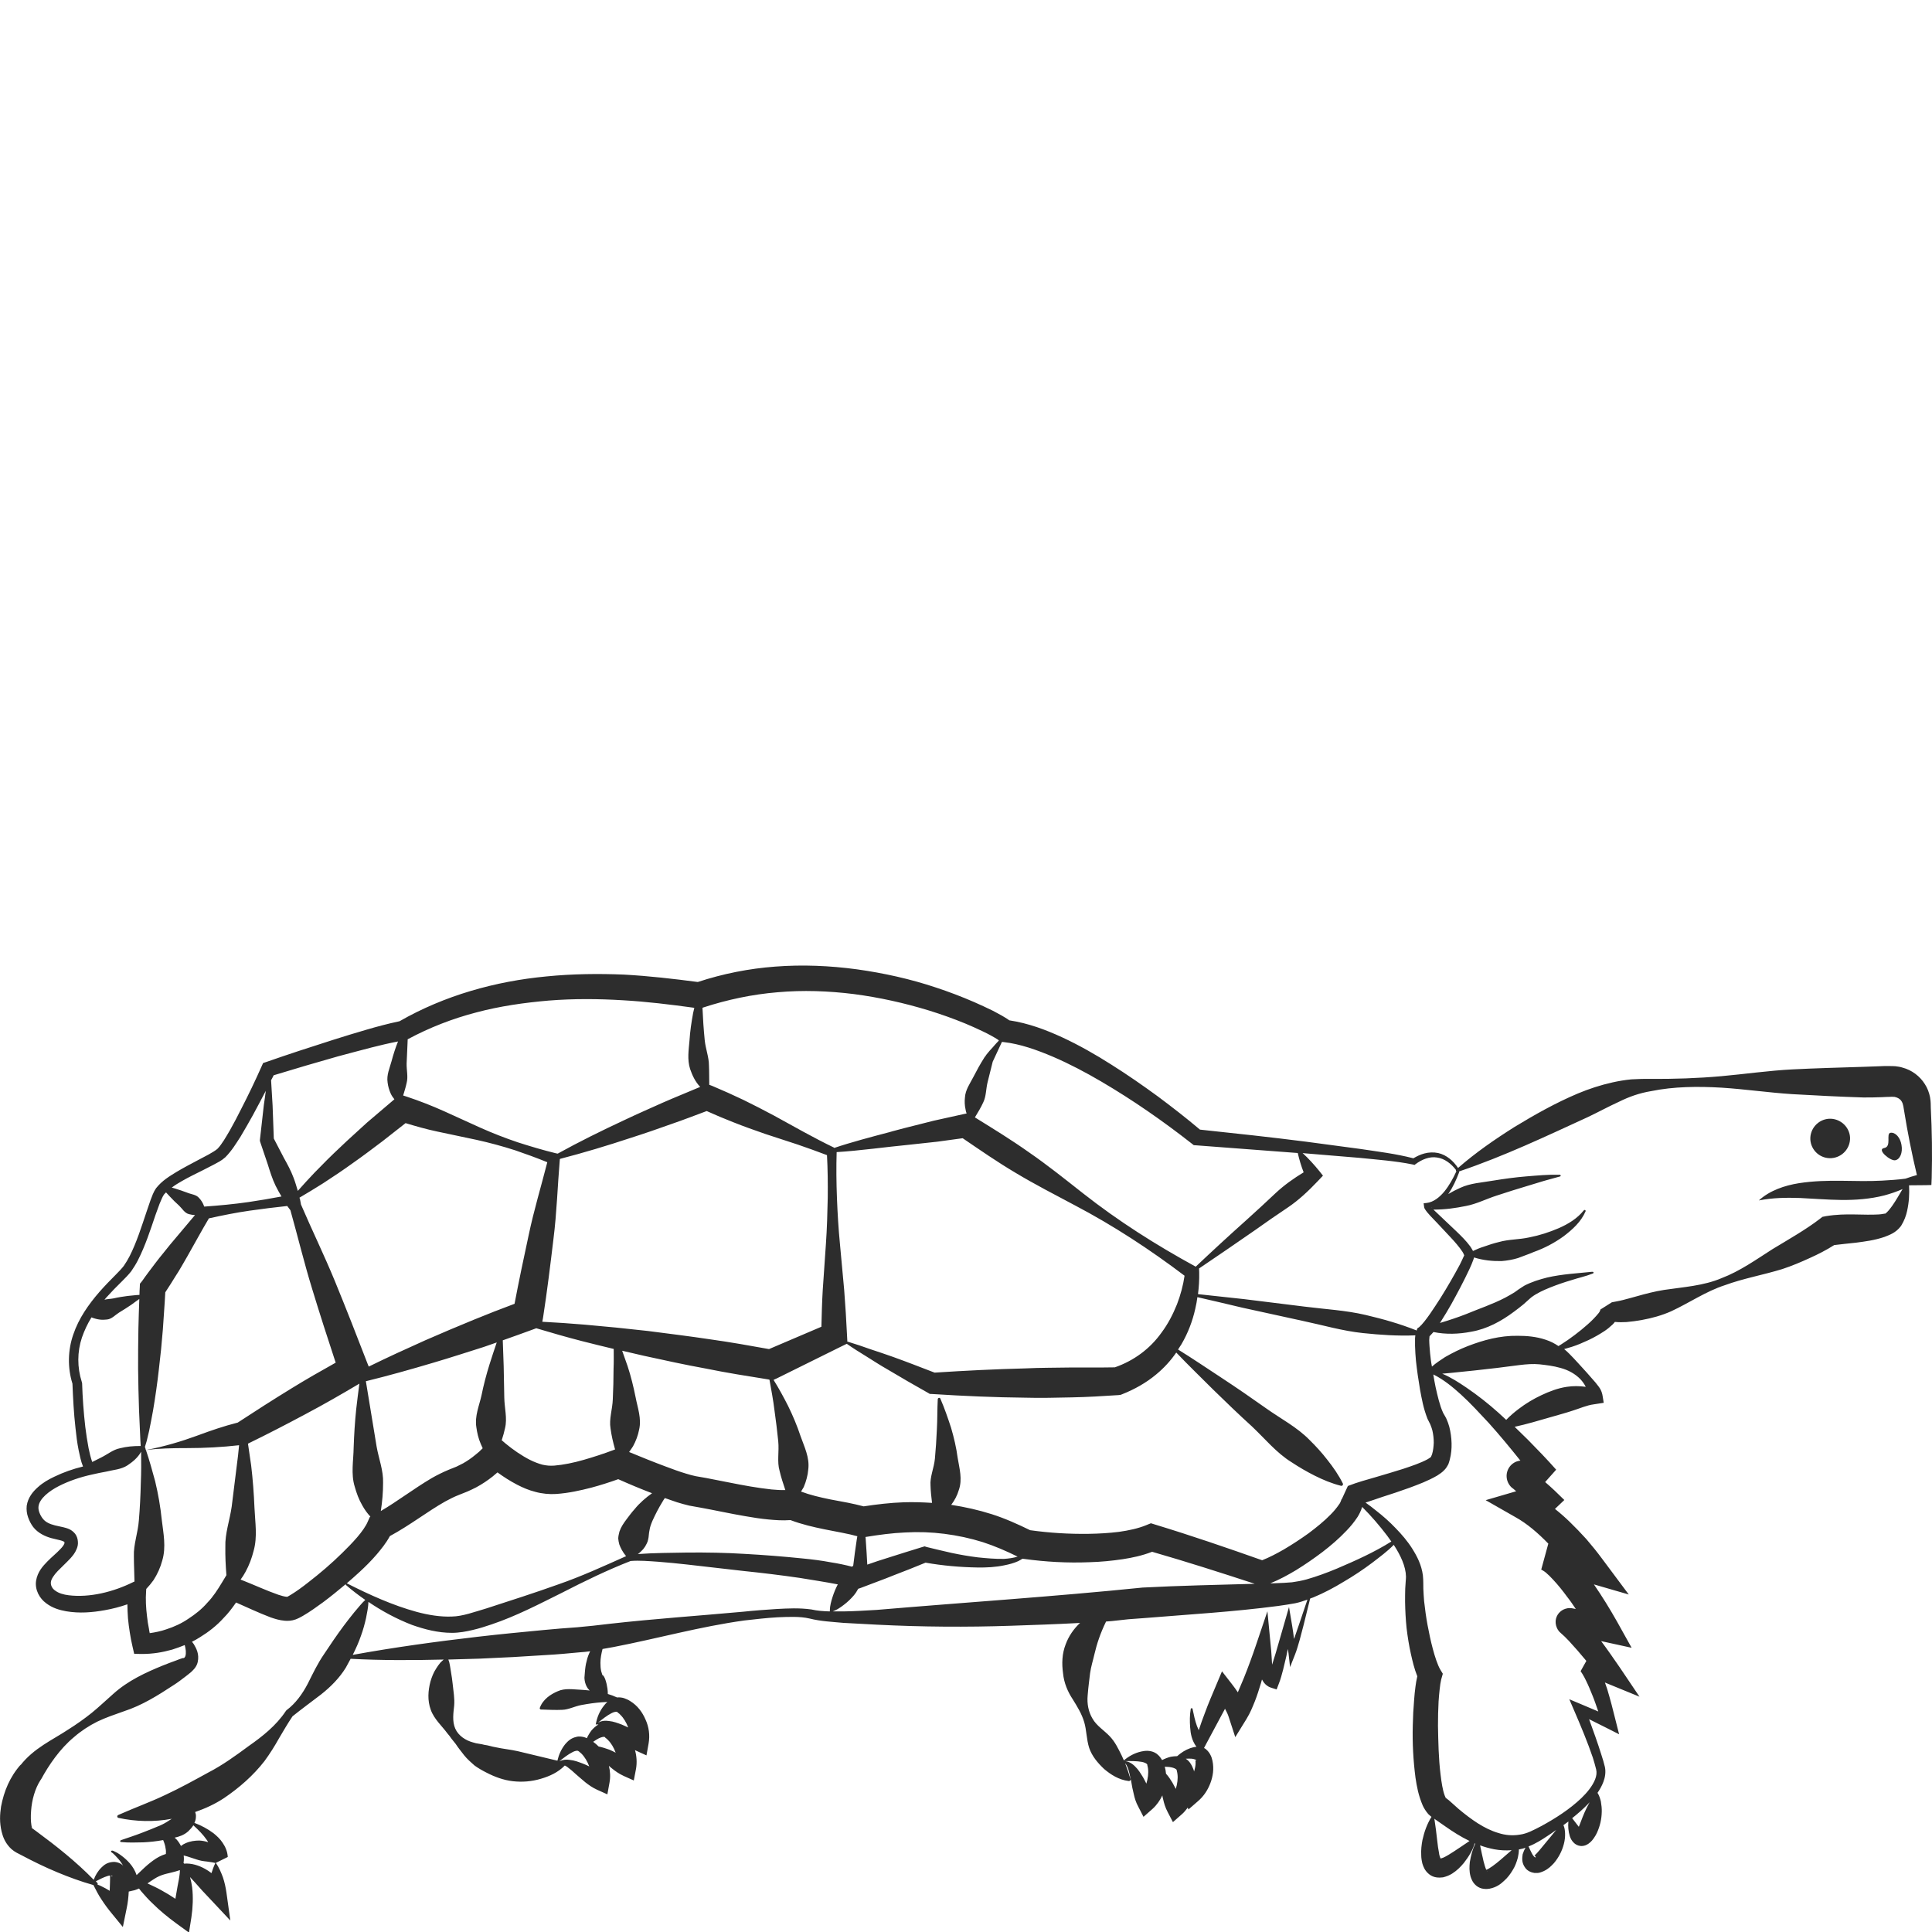 <?xml version="1.0" encoding="utf-8"?>
<!-- Generator: Adobe Illustrator 24.1.2, SVG Export Plug-In . SVG Version: 6.00 Build 0)  -->
<svg version="1.1" id="Layer_1" xmlns="http://www.w3.org/2000/svg" xmlns:xlink="http://www.w3.org/1999/xlink" x="0px" y="0px"
	 viewBox="0 0 128 128" style="enable-background:new 0 0 128 128;" xml:space="preserve">
<style type="text/css">
	.st0{fill:#2D2D2D;}
</style>
<g>
	<path class="st0" d="M127.92,73.39c-0.01-0.22,0.01-0.34-0.05-0.7c-0.06-0.3-0.17-0.6-0.34-0.86c-0.33-0.53-0.87-0.94-1.49-1.1
		c-0.15-0.05-0.31-0.07-0.47-0.09c-0.16-0.01-0.24-0.01-0.36-0.01c-0.22-0.01-0.44,0-0.65,0.01l-1.11,0.04
		c-1.56,0.05-3.13,0.09-4.7,0.17c-1.57,0.08-3.14,0.31-4.71,0.45c-1.57,0.14-3.13,0.19-4.73,0.18c-0.4-0.01-0.81,0.01-1.23,0.03
		c-0.41,0.04-0.84,0.11-1.24,0.2c-0.81,0.18-1.57,0.43-2.31,0.74c-1.47,0.62-2.85,1.4-4.2,2.22c-1.3,0.82-2.56,1.69-3.73,2.71
		c-0.31-0.46-0.75-0.86-1.32-0.99c-0.3-0.06-0.62-0.05-0.91,0.03c-0.27,0.07-0.51,0.19-0.73,0.32c-1.2-0.31-2.34-0.44-3.52-0.62
		l-3.59-0.48c-2.34-0.3-4.68-0.55-7.03-0.8c-0.91-0.77-1.84-1.49-2.79-2.2c-1-0.73-2.02-1.44-3.07-2.1
		c-1.05-0.67-2.14-1.29-3.28-1.82c-1.09-0.5-2.23-0.93-3.49-1.12c-0.19-0.14-0.33-0.21-0.49-0.31c-0.21-0.12-0.41-0.22-0.61-0.33
		c-0.41-0.2-0.82-0.39-1.23-0.57c-0.83-0.36-1.67-0.68-2.52-0.96c-1.7-0.57-3.46-0.96-5.25-1.21c-1.78-0.24-3.6-0.32-5.41-0.18
		c-1.74,0.13-3.46,0.47-5.13,1.02c-1.59-0.21-3.24-0.4-4.88-0.49c-1.71-0.07-3.43-0.05-5.14,0.12c-3.39,0.32-6.76,1.26-9.74,2.97
		c-0.76,0.16-1.47,0.35-2.19,0.56c-0.74,0.22-1.49,0.44-2.23,0.68c-1.48,0.47-2.95,0.95-4.41,1.46l-0.21,0.07l-0.08,0.18
		c-0.43,0.97-0.89,1.93-1.37,2.86c-0.24,0.48-0.48,0.94-0.74,1.4c-0.26,0.44-0.53,0.93-0.83,1.24c-0.12,0.11-0.38,0.26-0.59,0.38
		l-0.7,0.37c-0.47,0.25-0.95,0.5-1.42,0.78c-0.47,0.29-0.95,0.57-1.35,1.07c-0.21,0.3-0.27,0.54-0.38,0.81l-0.26,0.76
		c-0.34,1.01-0.66,2.03-1.12,2.94c-0.12,0.23-0.25,0.45-0.39,0.65c-0.14,0.18-0.32,0.37-0.51,0.56c-0.37,0.37-0.75,0.76-1.11,1.17
		c-0.71,0.82-1.36,1.74-1.72,2.8c-0.37,1.05-0.39,2.22-0.06,3.27C4.84,92.67,4.89,93.63,5,94.6c0.05,0.49,0.11,0.98,0.21,1.48
		c0.08,0.36,0.14,0.71,0.29,1.08c-0.66,0.16-1.29,0.38-1.91,0.68c-0.38,0.18-0.75,0.39-1.08,0.69c-0.33,0.29-0.66,0.69-0.74,1.23
		c-0.03,0.26,0.01,0.54,0.09,0.76c0.08,0.23,0.19,0.45,0.34,0.65c0.32,0.41,0.81,0.63,1.22,0.74L4,102.05
		c0.16,0.04,0.27,0.1,0.27,0.12c0,0,0,0.01,0,0.04c0.01,0.02,0,0.05-0.02,0.09c-0.04,0.09-0.14,0.22-0.26,0.34
		c-0.24,0.26-0.56,0.51-0.86,0.82c-0.29,0.3-0.64,0.67-0.74,1.27c-0.09,0.61,0.24,1.18,0.67,1.49c0.42,0.32,0.88,0.45,1.32,0.53
		c0.88,0.15,1.73,0.08,2.56-0.07c0.51-0.09,1.01-0.22,1.5-0.39c0,0.31,0.02,0.63,0.04,0.94c0.03,0.31,0.07,0.62,0.12,0.93
		c0.05,0.31,0.1,0.6,0.18,0.93l0.11,0.48l0.5,0.01c0.75,0,1.37-0.11,2.02-0.29c0.28-0.09,0.56-0.19,0.83-0.3
		c0.01,0.06,0.03,0.12,0.04,0.18c0.06,0.27,0.04,0.55-0.05,0.64c-0.02,0.02-0.04,0.04-0.07,0.05c-0.01,0.02-0.01-0.01,0-0.02
		c-0.02,0-0.05,0.02-0.08,0.02c-0.12,0.04-0.27,0.09-0.41,0.15c-0.29,0.11-0.59,0.21-0.87,0.33c-1.16,0.47-2.32,1.01-3.28,1.87
		c-0.49,0.43-0.95,0.87-1.44,1.27c-0.5,0.4-1.01,0.76-1.55,1.1c-1.05,0.7-2.29,1.23-3.19,2.39l0.05-0.08
		c-0.74,0.83-1.13,1.79-1.32,2.8c-0.08,0.52-0.11,1.06,0.04,1.67c0.08,0.31,0.19,0.65,0.52,1.02c0.08,0.09,0.18,0.18,0.3,0.26
		l0.16,0.1l0.31,0.16c0.79,0.42,1.59,0.81,2.41,1.15c0.77,0.32,1.56,0.61,2.38,0.84c0.17,0.33,0.33,0.66,0.53,0.95
		c0.22,0.34,0.45,0.65,0.7,0.95l0.72,0.88l0.25-1.23c0.08-0.37,0.12-0.74,0.14-1.12l0.39-0.09c0.1-0.03,0.19-0.07,0.29-0.11
		c0.05,0.06,0.1,0.13,0.15,0.19c0.24,0.27,0.47,0.54,0.73,0.78c0.49,0.49,1.03,0.93,1.59,1.34l0.84,0.61l0.16-1.01
		c0.05-0.34,0.08-0.66,0.09-0.99c0.01-0.33,0-0.67-0.04-1c-0.03-0.23-0.08-0.46-0.14-0.68l0.33,0.36l0.49,0.55l0.49,0.52l1.36,1.45
		L15,125.37c-0.05-0.33-0.12-0.66-0.23-0.99c-0.12-0.32-0.25-0.64-0.47-0.96l0.79-0.39c-0.02-0.38-0.17-0.69-0.34-0.94
		c-0.17-0.26-0.38-0.45-0.6-0.63c-0.4-0.3-0.82-0.52-1.27-0.69c0.06-0.12,0.1-0.26,0.1-0.42c0.01-0.11-0.02-0.21-0.05-0.3
		c0.67-0.23,1.32-0.53,1.91-0.92c1.02-0.69,1.94-1.5,2.68-2.45c0.36-0.49,0.68-1,0.97-1.52c0.29-0.49,0.58-0.99,0.89-1.45
		c0.61-0.49,1.24-0.95,1.88-1.44c0.65-0.51,1.23-1.1,1.65-1.78c0.11-0.19,0.21-0.4,0.32-0.59c2.07,0.11,4.12,0.1,6.17,0.05
		c-0.02,0.01-0.03,0.02-0.04,0.03c-0.07,0.06-0.12,0.11-0.18,0.17c-0.11,0.13-0.2,0.26-0.28,0.39c-0.18,0.27-0.29,0.56-0.38,0.86
		c-0.16,0.6-0.21,1.26,0.02,1.88c0.22,0.62,0.76,1.09,1.1,1.56c0.1,0.11,0.19,0.23,0.27,0.35c0.09,0.12,0.19,0.23,0.28,0.35
		c0.17,0.26,0.36,0.49,0.56,0.75c0.2,0.25,0.44,0.46,0.69,0.68c0.25,0.18,0.51,0.33,0.79,0.47c0.54,0.28,1.13,0.5,1.75,0.57
		c0.62,0.07,1.25,0.02,1.85-0.16c0.58-0.17,1.14-0.42,1.59-0.88c0.06,0.03,0.12,0.06,0.17,0.1c0.2,0.15,0.39,0.31,0.58,0.49
		c0.2,0.17,0.4,0.35,0.62,0.53c0.22,0.17,0.45,0.34,0.78,0.49l0.67,0.3l0.14-0.77c0.07-0.38,0.05-0.76-0.04-1.12
		c0.07,0.06,0.13,0.12,0.2,0.17c0.22,0.18,0.46,0.35,0.78,0.5l0.67,0.3l0.15-0.78c0.07-0.42,0.04-0.84-0.07-1.23
		c0.03,0.01,0.05,0.03,0.08,0.04l0.68,0.31l0.14-0.78c0.1-0.56,0.02-1.11-0.2-1.59c-0.21-0.49-0.53-0.93-1.02-1.23
		c-0.12-0.08-0.26-0.14-0.4-0.19c-0.12-0.04-0.31-0.07-0.47-0.05c-0.2-0.09-0.4-0.17-0.61-0.23c0-0.26-0.04-0.47-0.08-0.66
		c-0.05-0.21-0.11-0.39-0.18-0.5c-0.04-0.06-0.08-0.1-0.1-0.09l-0.08-0.26c-0.04-0.18-0.05-0.36-0.05-0.55
		c0-0.3,0.06-0.61,0.14-0.92c0.24-0.04,0.49-0.09,0.73-0.13c2.9-0.56,5.75-1.36,8.67-1.76c0.73-0.08,1.46-0.17,2.19-0.21
		c0.72-0.03,1.47-0.07,2.12,0.08c0.75,0.19,1.52,0.22,2.25,0.29l2.23,0.12c2.97,0.15,5.93,0.17,8.89,0.07
		c1.48-0.05,2.96-0.1,4.44-0.18c0.04,0,0.08,0,0.12-0.01c-0.42,0.39-0.76,0.88-0.96,1.43c-0.24,0.62-0.26,1.27-0.17,1.91
		c0.06,0.64,0.31,1.22,0.64,1.72c0.31,0.5,0.6,0.97,0.76,1.51c0.16,0.53,0.15,1.15,0.33,1.71c0.19,0.56,0.57,1,0.99,1.4
		c0.44,0.37,0.97,0.72,1.64,0.8c0.01,0,0.03,0,0.04-0.01c0.05-0.01,0.08-0.06,0.08-0.11c0.02,0.05,0.03,0.11,0.04,0.17
		c0.04,0.25,0.09,0.52,0.16,0.79c0.06,0.28,0.14,0.56,0.31,0.87l0.34,0.66l0.59-0.52c0.29-0.26,0.5-0.57,0.66-0.9
		c0.01,0.08,0.02,0.16,0.05,0.25c0.06,0.27,0.14,0.55,0.31,0.87l0.34,0.65l0.59-0.52c0.15-0.13,0.27-0.28,0.39-0.44l0.05,0.12
		l0.62-0.54c0.39-0.33,0.66-0.75,0.83-1.2c0.17-0.45,0.25-0.94,0.14-1.48c-0.03-0.14-0.07-0.28-0.15-0.42
		c-0.05-0.11-0.23-0.35-0.41-0.43l0.12-0.23l1.27-2.37c0.1,0.18,0.19,0.37,0.24,0.53l0.44,1.35l0.74-1.2
		c0.26-0.42,0.4-0.79,0.56-1.18c0.15-0.38,0.27-0.77,0.39-1.16c0.03-0.09,0.05-0.19,0.08-0.28c0.04,0.07,0.08,0.14,0.13,0.21
		c0.11,0.14,0.27,0.27,0.46,0.33l0.38,0.12l0.13-0.34c0.15-0.37,0.21-0.65,0.3-0.97l0.22-0.92c0.03-0.15,0.06-0.3,0.09-0.45
		c0.02,0.1,0.04,0.2,0.05,0.3l0.1,0.9l0.32-0.81c0.14-0.35,0.22-0.67,0.32-1l0.26-0.99l0.43-1.74c0.06-0.03,0.13-0.05,0.19-0.07
		c0.73-0.3,1.4-0.66,2.04-1.05c0.65-0.38,1.28-0.8,1.88-1.25c0.49-0.38,0.99-0.74,1.43-1.19c0.45,0.69,0.8,1.43,0.81,2.11
		c0,0.18-0.04,0.5-0.05,0.79c-0.01,0.3-0.01,0.59-0.01,0.88c0.01,0.58,0.04,1.16,0.1,1.74c0.07,0.58,0.16,1.15,0.29,1.73
		c0.11,0.48,0.21,0.93,0.42,1.46c-0.06,0.25-0.09,0.45-0.12,0.67c-0.04,0.3-0.07,0.59-0.09,0.88c-0.05,0.57-0.08,1.15-0.09,1.72
		c-0.03,1.15,0.03,2.29,0.18,3.45c0.09,0.59,0.19,1.16,0.48,1.84c0.08,0.17,0.19,0.36,0.37,0.57c0.06,0.05,0.12,0.11,0.18,0.16
		c0.01,0.01,0.02,0.01,0.03,0.02c-0.3,0.48-0.48,1-0.6,1.54c-0.06,0.32-0.1,0.65-0.08,1c0,0.18,0.03,0.37,0.08,0.57
		c0.07,0.21,0.15,0.45,0.44,0.69c0.31,0.25,0.66,0.24,0.92,0.21c0.25-0.06,0.45-0.15,0.61-0.25c0.33-0.21,0.56-0.45,0.77-0.7
		c0.31-0.4,0.58-0.82,0.72-1.3c0.02,0.01,0.03,0.01,0.04,0.01c-0.18,0.39-0.29,0.79-0.36,1.23c-0.03,0.29-0.05,0.59,0.05,0.96
		c0.06,0.18,0.14,0.41,0.4,0.62c0.13,0.1,0.31,0.18,0.48,0.19c0.16,0.02,0.26,0.01,0.38-0.01c0.45-0.09,0.73-0.3,0.96-0.52
		c0.24-0.21,0.42-0.46,0.57-0.71c0.16-0.25,0.26-0.53,0.34-0.82c0.04-0.18,0.07-0.36,0.07-0.55c0.09-0.02,0.19-0.04,0.28-0.06
		c0.06-0.02,0.1-0.04,0.16-0.05c-0.08,0.13-0.14,0.27-0.19,0.43c-0.03,0.24-0.09,0.55,0.18,0.91c0.14,0.19,0.38,0.3,0.61,0.33
		c0.11,0.01,0.27,0,0.36-0.03c0.08-0.03,0.19-0.06,0.26-0.1c0.31-0.15,0.48-0.33,0.66-0.52c0.32-0.38,0.54-0.81,0.66-1.27
		c0.06-0.23,0.09-0.47,0.08-0.72c-0.01-0.18-0.03-0.37-0.11-0.53c0.11-0.08,0.22-0.16,0.33-0.24c-0.03,0.32-0.01,0.64,0.1,0.99
		c0.05,0.13,0.1,0.27,0.28,0.44c0.09,0.08,0.23,0.17,0.42,0.19c0.09,0.01,0.2,0,0.32-0.04c0.08-0.03,0.17-0.08,0.21-0.11
		c0.21-0.15,0.29-0.28,0.37-0.39c0.08-0.12,0.15-0.23,0.2-0.35c0.2-0.45,0.3-0.89,0.31-1.36c0.01-0.23-0.02-0.47-0.06-0.71
		c-0.05-0.19-0.11-0.39-0.22-0.56c0.15-0.22,0.29-0.46,0.39-0.73c0.11-0.29,0.17-0.64,0.1-0.98c-0.07-0.29-0.15-0.56-0.24-0.83
		c-0.25-0.8-0.53-1.57-0.81-2.34l1.18,0.59l0.81,0.41l-0.23-0.91c-0.17-0.7-0.35-1.39-0.56-2.09c-0.05-0.14-0.1-0.29-0.15-0.43
		c0.06,0.02,0.12,0.05,0.19,0.08l2.1,0.86l-1.3-1.93c-0.41-0.59-0.81-1.18-1.24-1.75c0.04,0.01,0.07,0.01,0.1,0.02l1.92,0.42
		l-0.97-1.74c-0.48-0.85-0.98-1.66-1.53-2.46l2.31,0.67l-1.79-2.4c-0.34-0.46-0.67-0.86-1.02-1.27c-0.36-0.4-0.73-0.78-1.12-1.16
		c-0.3-0.29-0.62-0.57-0.96-0.84l0.62-0.59c0,0,0-0.01-0.01-0.01c-0.01-0.01-0.01-0.02-0.02-0.02c-0.41-0.41-0.81-0.79-1.24-1.16
		l0.73-0.82c-0.6-0.68-1.22-1.32-1.85-1.96c-0.3-0.3-0.6-0.59-0.9-0.88c0.82-0.18,1.59-0.41,2.35-0.63
		c0.51-0.15,1.01-0.28,1.49-0.44c0.48-0.15,0.94-0.36,1.41-0.42l0.65-0.1l-0.06-0.38c-0.07-0.54-0.31-0.72-0.49-0.97l-0.57-0.65
		c-0.38-0.41-0.75-0.84-1.17-1.26c-0.11-0.11-0.22-0.21-0.33-0.3c0.17-0.05,0.33-0.1,0.51-0.15c0.38-0.12,0.74-0.28,1.11-0.45
		c0.36-0.17,0.71-0.37,1.06-0.6c0.18-0.12,0.35-0.26,0.52-0.42c0.05-0.05,0.11-0.11,0.16-0.18c0.29,0.03,0.52,0.02,0.77,0.01
		c0.35-0.03,0.7-0.08,1.03-0.14c0.66-0.12,1.31-0.3,1.92-0.57c1.21-0.56,2.32-1.33,3.56-1.73c1.22-0.45,2.54-0.68,3.81-1.07
		c0.64-0.21,1.25-0.47,1.86-0.75c0.53-0.24,1.06-0.51,1.58-0.84c0.44-0.06,0.94-0.1,1.45-0.16c0.59-0.08,1.2-0.15,1.88-0.38
		c0.32-0.13,0.75-0.26,1.1-0.73c0.22-0.36,0.33-0.67,0.4-0.99c0.13-0.58,0.16-1.14,0.13-1.7c0.37,0,0.75-0.01,1.12-0.01l0.36-0.01
		l0.02-0.48C128.02,76.52,128,74.94,127.92,73.39z M86.45,76.41l3.61,0.3c1.18,0.12,2.42,0.21,3.54,0.44l0.12,0.03l0.06-0.05
		c0.42-0.31,0.93-0.53,1.44-0.44c0.49,0.07,0.93,0.41,1.24,0.82c0,0.02-0.01,0.04,0,0.06c0.01,0.02,0.02,0.02,0.03,0.03
		c-0.22,0.48-0.47,0.93-0.79,1.33c-0.32,0.39-0.73,0.72-1.19,0.77l-0.19,0.02l0.02,0.16c0.02,0.22,0.07,0.21,0.1,0.28
		c0.04,0.06,0.07,0.1,0.11,0.15l0.22,0.25l0.45,0.47l0.88,0.94c0.29,0.31,0.57,0.63,0.79,0.96c0.05,0.08,0.09,0.16,0.11,0.22
		c0,0.01,0.01,0.01,0.01,0.02c-0.01,0.01-0.02,0.04-0.03,0.06c-0.07,0.17-0.17,0.36-0.26,0.55c-0.4,0.75-0.83,1.49-1.28,2.21
		c-0.23,0.36-0.46,0.71-0.7,1.06c-0.23,0.33-0.51,0.7-0.72,0.88L93.91,88l-0.03,0.08c-0.01,0.03-0.02,0.04-0.02,0.07
		c-1.12-0.45-2.24-0.76-3.38-1.03c-1.32-0.31-2.68-0.38-4.02-0.55l-4.04-0.5c-1.02-0.11-2.03-0.22-3.05-0.33
		c0.06-0.47,0.09-0.94,0.08-1.44l-0.01-0.26c1.25-0.84,2.48-1.69,3.71-2.54c0.71-0.51,1.44-1.01,2.17-1.5
		c0.73-0.49,1.37-1.1,1.98-1.74l0.35-0.37l-0.23-0.29c-0.34-0.42-0.71-0.83-1.12-1.21L86.45,76.41z M94.88,79.99
		C94.87,80,94.86,80,94.86,80.01L94.84,80C94.86,80,94.87,80,94.88,79.99z M65.71,100.32c-0.88-0.28-1.78-0.48-2.69-0.62
		c0.23-0.3,0.4-0.63,0.5-0.97c0.26-0.72,0.04-1.45-0.07-2.13c-0.09-0.69-0.25-1.36-0.44-2.01c-0.21-0.64-0.44-1.31-0.69-1.88
		l-0.02-0.05c-0.01-0.03-0.04-0.05-0.07-0.05c-0.05,0-0.09,0.03-0.1,0.08c-0.04,0.73-0.02,1.35-0.06,2.02
		c-0.03,0.65-0.07,1.3-0.13,1.93c-0.06,0.63-0.34,1.21-0.29,1.79c0.01,0.38,0.05,0.73,0.1,1.14c-0.62-0.04-1.25-0.06-1.87-0.04
		c-0.9,0.03-1.81,0.14-2.66,0.27c-0.37-0.1-0.71-0.17-1.04-0.24l-1.17-0.22c-0.69-0.14-1.36-0.3-1.94-0.52
		c0.06-0.1,0.12-0.19,0.18-0.3c0.16-0.38,0.27-0.78,0.3-1.17c0.1-0.79-0.27-1.51-0.51-2.2c-0.23-0.69-0.51-1.36-0.83-2.01
		c-0.3-0.59-0.61-1.16-0.96-1.72l0.24-0.11l4.12-2.04l0.49-0.24c0.43,0.3,0.88,0.58,1.32,0.85c0.45,0.28,0.89,0.57,1.35,0.83
		c0.9,0.54,1.81,1.06,2.73,1.58l0.1,0.06l0.21,0.01c2.04,0.13,4.08,0.22,6.12,0.24c1.02,0.03,2.04,0,3.07-0.02
		c1.02-0.02,2.04-0.08,3.09-0.15l0.16-0.02l0.1-0.04c0.81-0.32,1.58-0.75,2.25-1.31c0.51-0.42,0.96-0.91,1.33-1.45
		c0.8,0.84,1.63,1.64,2.44,2.45c0.85,0.83,1.7,1.65,2.57,2.44c0.86,0.81,1.62,1.75,2.62,2.37c0.5,0.33,1.01,0.63,1.55,0.9
		s1.11,0.51,1.74,0.67c0.02,0,0.05,0,0.07-0.01c0.05-0.03,0.07-0.09,0.05-0.14c-0.29-0.58-0.64-1.08-1.02-1.56
		c-0.37-0.48-0.77-0.92-1.19-1.33c-0.83-0.85-1.9-1.4-2.87-2.09c-0.96-0.68-1.93-1.35-2.92-2c-0.98-0.64-1.93-1.29-2.92-1.9
		c0.07-0.12,0.15-0.23,0.23-0.36c0.43-0.74,0.73-1.53,0.91-2.34c0.06-0.26,0.11-0.52,0.14-0.77c1,0.23,1.99,0.46,2.99,0.7l3.98,0.87
		c1.33,0.28,2.65,0.67,4,0.81c1.15,0.12,2.3,0.2,3.47,0.15c-0.01,0.06-0.01,0.13-0.02,0.19v0.51c0.01,0.33,0.03,0.66,0.06,0.98
		c0.07,0.64,0.16,1.27,0.27,1.91c0.12,0.64,0.22,1.24,0.5,1.95c0.11,0.24,0.16,0.29,0.2,0.41c0.05,0.12,0.09,0.24,0.12,0.36
		c0.06,0.26,0.09,0.53,0.09,0.8c-0.01,0.26-0.04,0.53-0.11,0.76c-0.02,0.05-0.04,0.11-0.06,0.15l-0.02,0.04
		c-0.01,0.01-0.11,0.09-0.22,0.15c-0.46,0.25-1.06,0.45-1.63,0.64c-0.59,0.19-1.19,0.36-1.79,0.54c-0.61,0.18-1.2,0.33-1.86,0.59
		l-0.41,0.89c-0.01-0.1-0.02,0.14-0.18,0.34c-0.15,0.22-0.34,0.45-0.56,0.67c-0.43,0.44-0.94,0.85-1.46,1.24
		c-0.53,0.38-1.08,0.74-1.64,1.07c-0.47,0.27-0.97,0.53-1.43,0.71c-2.35-0.83-4.68-1.63-7.08-2.36l-0.29-0.09l-0.32,0.13
		c-0.51,0.21-1.15,0.35-1.8,0.44c-0.65,0.08-1.32,0.12-1.99,0.13c-1.3,0.02-2.6-0.06-3.89-0.24
		C67.43,100.98,66.59,100.6,65.71,100.32z M67.42,103.13c-0.29,0.09-0.6,0.13-0.9,0.15c-0.57,0.01-1.15-0.04-1.73-0.1
		c-0.57-0.07-1.15-0.17-1.72-0.29c-0.56-0.13-1.14-0.26-1.69-0.4l-0.12-0.04l-0.17,0.05c-0.76,0.23-1.51,0.47-2.27,0.71
		c-0.46,0.14-0.91,0.29-1.36,0.45c-0.03-0.54-0.06-1.08-0.1-1.61c0-0.08-0.01-0.15-0.02-0.22c0.92-0.15,1.75-0.26,2.62-0.3
		c0.88-0.05,1.75-0.02,2.61,0.09c0.86,0.11,1.71,0.29,2.54,0.55C65.91,102.43,66.67,102.76,67.42,103.13z M41.03,102.32
		c0.09,0.24,0.21,0.49,0.45,0.78c-1.5,0.67-2.96,1.34-4.49,1.87c-1.59,0.57-3.19,1.08-4.76,1.59c-0.79,0.23-1.58,0.53-2.3,0.54
		c-0.75,0.03-1.55-0.1-2.33-0.31c-1.57-0.43-3.1-1.12-4.6-1.88h-0.01c-0.01-0.01-0.03,0-0.04,0.01c0.3-0.26,0.6-0.52,0.89-0.79
		c0.39-0.36,0.77-0.74,1.13-1.16c0.3-0.36,0.6-0.72,0.86-1.2c1.35-0.73,2.49-1.63,3.66-2.29c0.31-0.17,0.61-0.32,0.92-0.44
		l0.55-0.22c0.2-0.09,0.4-0.18,0.59-0.28c0.39-0.21,0.75-0.45,1.09-0.72c0.11-0.09,0.22-0.18,0.32-0.27
		c0.41,0.3,0.83,0.57,1.31,0.82c0.37,0.19,0.76,0.36,1.2,0.47c0.42,0.12,0.95,0.17,1.37,0.14c0.85-0.06,1.6-0.23,2.34-0.42
		c0.6-0.16,1.19-0.35,1.78-0.56c0.74,0.33,1.48,0.64,2.24,0.93c-0.42,0.3-0.82,0.64-1.16,1.06c-0.19,0.21-0.36,0.44-0.54,0.68
		c-0.18,0.24-0.36,0.5-0.46,0.8c-0.04,0.15-0.08,0.33-0.08,0.46C40.97,102.05,40.99,102.18,41.03,102.32z M16.86,99.9
		c-0.04-0.95-0.11-1.89-0.22-2.81c-0.07-0.48-0.14-0.96-0.21-1.44l0.03-0.02c1.27-0.62,2.53-1.27,3.78-1.94
		c1.21-0.64,2.39-1.32,3.57-2.02c-0.08,0.56-0.14,1.12-0.21,1.69c-0.09,0.85-0.14,1.7-0.17,2.55c-0.01,0.85-0.19,1.74,0.07,2.58
		c0.12,0.43,0.27,0.85,0.51,1.26c0.14,0.25,0.32,0.51,0.53,0.73l-0.04,0.03l-0.13,0.29c-0.12,0.3-0.4,0.69-0.7,1.04
		c-0.31,0.36-0.65,0.71-1,1.05c-0.7,0.69-1.46,1.34-2.25,1.95c-0.38,0.3-0.79,0.6-1.17,0.83c-0.09,0.05-0.19,0.11-0.21,0.12h-0.06
		c-0.12-0.01-0.32-0.06-0.53-0.13c-0.78-0.27-1.64-0.67-2.51-1.01c0.12-0.16,0.23-0.33,0.32-0.5c0.25-0.45,0.42-0.92,0.54-1.39
		C17.07,101.82,16.9,100.84,16.86,99.9z M31.56,94.56c0.05,0.36,0.13,0.73,0.29,1.1c0.04,0.09,0.08,0.19,0.13,0.29
		c-0.14,0.15-0.32,0.31-0.49,0.44c-0.25,0.21-0.53,0.4-0.81,0.56c-0.15,0.08-0.29,0.15-0.44,0.22l-0.5,0.2
		c-0.41,0.17-0.79,0.36-1.14,0.56c-1.23,0.73-2.29,1.55-3.37,2.18c0.1-0.65,0.15-1.24,0.15-1.86c0.03-0.82-0.29-1.61-0.43-2.42
		l-0.71-4.32c1.51-0.37,3-0.79,4.48-1.23c1.12-0.33,2.22-0.69,3.33-1.04c0.29-0.1,0.58-0.2,0.86-0.3c-0.17,0.48-0.32,0.97-0.48,1.46
		c-0.21,0.67-0.39,1.36-0.53,2.05C31.75,93.13,31.44,93.82,31.56,94.56z M33.41,92.59l-0.04-2.08l-0.06-1.71
		c0.68-0.24,1.35-0.48,2.03-0.73l0.19-0.07c1,0.3,2.01,0.59,3.02,0.85c0.7,0.18,1.4,0.35,2.11,0.52c0,0.43,0.01,0.87-0.01,1.3
		c0,0.68-0.02,1.36-0.05,2.02c-0.02,0.68-0.26,1.32-0.15,1.95c0.06,0.46,0.16,0.89,0.3,1.39l-0.11,0.04
		c-0.63,0.24-1.31,0.46-1.97,0.65c-0.66,0.19-1.34,0.33-1.94,0.38c-0.31,0.02-0.51,0-0.79-0.06c-0.26-0.07-0.55-0.18-0.83-0.32
		c-0.55-0.28-1.13-0.68-1.6-1.07l-0.27-0.23c0.09-0.27,0.16-0.53,0.22-0.8C33.62,93.96,33.42,93.28,33.41,92.59z M51.65,97.45
		c0.1,0.43,0.23,0.82,0.38,1.27c-0.28,0.01-0.6-0.01-0.92-0.04c-0.46-0.05-0.93-0.12-1.41-0.2c-0.95-0.16-1.9-0.37-2.92-0.56
		l-0.69-0.12c-0.2-0.04-0.41-0.1-0.64-0.17c-0.44-0.13-0.9-0.3-1.35-0.47c-0.81-0.3-1.62-0.63-2.42-0.96
		c0.09-0.13,0.18-0.25,0.26-0.38c0.19-0.35,0.33-0.72,0.4-1.09c0.18-0.74-0.1-1.47-0.23-2.16c-0.14-0.7-0.31-1.39-0.53-2.06
		c-0.12-0.34-0.24-0.68-0.36-1.02c0.47,0.11,0.94,0.22,1.42,0.33c1.37,0.3,2.74,0.6,4.12,0.85c1.37,0.28,2.76,0.5,4.14,0.72
		l0.08,0.02c0.12,0.68,0.25,1.35,0.33,2.02c0.1,0.69,0.18,1.38,0.25,2.05C51.63,96.17,51.47,96.84,51.65,97.45z M50.95,89.38
		c-1.28-0.23-2.57-0.46-3.86-0.64c-1.39-0.21-2.78-0.38-4.17-0.56c-1.4-0.16-2.8-0.3-4.2-0.42c-0.93-0.08-1.86-0.14-2.79-0.19
		l0.05-0.28c0.27-1.74,0.48-3.47,0.69-5.22c0.22-1.74,0.27-3.51,0.42-5.26l0.01-0.03c1.58-0.41,3.14-0.88,4.68-1.39
		c0.91-0.29,1.81-0.6,2.7-0.92c0.79-0.27,1.56-0.57,2.34-0.86c0.58,0.26,1.17,0.51,1.76,0.74c0.7,0.28,1.41,0.53,2.13,0.78l2.14,0.7
		c0.65,0.22,1.3,0.46,1.94,0.7c0.05,0.94,0.06,1.89,0.05,2.82c-0.02,1.02-0.05,2.04-0.12,3.05l-0.21,3.05
		c-0.05,0.82-0.07,1.64-0.09,2.45L50.95,89.38z M42.61,102.64c0.1-0.12,0.17-0.23,0.23-0.36c0.06-0.12,0.08-0.18,0.1-0.28
		c0.05-0.18,0.04-0.4,0.09-0.61c0.03-0.22,0.11-0.43,0.2-0.64c0.19-0.42,0.41-0.85,0.67-1.27c0.04-0.08,0.1-0.16,0.15-0.23
		c0.27,0.09,0.53,0.19,0.81,0.28c0.25,0.08,0.52,0.15,0.8,0.22l0.78,0.14c0.94,0.17,1.93,0.39,2.93,0.56
		c0.51,0.09,1.02,0.17,1.55,0.22c0.45,0.04,0.91,0.08,1.45,0.04c0.77,0.29,1.52,0.46,2.25,0.61l1.18,0.23
		c0.36,0.07,0.72,0.15,1,0.23c-0.01,0.08-0.03,0.16-0.04,0.24c-0.09,0.57-0.16,1.13-0.23,1.7c-0.02,0.03-0.05,0.06-0.07,0.08
		c-0.47-0.12-0.94-0.22-1.4-0.29c-0.63-0.12-1.27-0.2-1.9-0.26c-1.27-0.13-2.54-0.23-3.81-0.3c-1.27-0.08-2.54-0.1-3.81-0.09
		c-1.09,0.02-2.16,0.02-3.28,0.1C42.4,102.86,42.51,102.75,42.61,102.64z M55.43,76.33c1.41-0.08,3.45-0.36,4.64-0.47l2.03-0.22
		l1.68-0.23c1.16,0.79,2.3,1.58,3.5,2.29c1.28,0.77,2.61,1.45,3.94,2.16c2.55,1.34,4.96,2.92,7.26,4.66
		c-0.09,0.63-0.27,1.29-0.5,1.89c-0.27,0.67-0.6,1.31-1.02,1.87c-0.77,1.09-1.86,1.88-3.1,2.31c-0.95,0.02-1.93,0-2.9,0.01
		c-1.01,0.02-2.03,0.01-3.05,0.06c-1.99,0.05-3.99,0.15-5.99,0.28c-0.91-0.35-1.83-0.71-2.75-1.04c-0.49-0.18-1-0.34-1.5-0.51
		c-0.49-0.18-0.99-0.34-1.5-0.5c-0.01,0-0.02,0-0.03,0.01l-0.02-0.39c-0.05-1.01-0.11-2.03-0.19-3.04l-0.28-3.04
		c-0.1-1.02-0.16-2.04-0.2-3.05C55.41,78.35,55.4,77.34,55.43,76.33z M66.49,69.04c1.09,0.12,2.21,0.52,3.29,0.98
		c1.09,0.47,2.15,1.03,3.19,1.64c2.08,1.22,4.08,2.61,5.98,4.1l0.14,0.11l0.15,0.01l6.74,0.51c0.1,0.44,0.23,0.87,0.39,1.28
		c-0.66,0.4-1.28,0.84-1.84,1.36c-0.64,0.61-1.29,1.2-1.94,1.79c-1.14,1.02-2.26,2.05-3.37,3.1c-2.62-1.43-5.13-3.02-7.48-4.87
		c-1.17-0.92-2.34-1.86-3.56-2.7c-1.17-0.83-2.38-1.57-3.59-2.32c0.22-0.36,0.4-0.66,0.56-1.01c0.19-0.4,0.17-0.87,0.28-1.32
		l0.34-1.36l0.61-1.31L66.49,69.04z M46.59,66.75c1.59-0.52,3.24-0.87,4.92-1.01c1.68-0.15,3.38-0.09,5.06,0.12
		c1.68,0.22,3.35,0.59,4.98,1.09c0.81,0.25,1.62,0.54,2.4,0.86c0.39,0.16,0.78,0.34,1.16,0.52c0.19,0.09,0.37,0.18,0.55,0.28
		c0.17,0.09,0.38,0.22,0.44,0.26l0.08,0.06c-0.02,0.02-0.03,0.04-0.05,0.06l-0.01,0.02c-0.02,0.01-0.07,0.06-0.13,0.13
		c-0.06,0.06-0.13,0.15-0.21,0.24c-0.14,0.14-0.28,0.31-0.41,0.47c-0.03,0.04-0.06,0.08-0.08,0.12c-0.04,0.04-0.07,0.08-0.09,0.12
		c-0.26,0.41-0.49,0.83-0.71,1.26c-0.22,0.43-0.53,0.85-0.56,1.36c-0.03,0.26-0.02,0.52,0.04,0.79c0.01,0.09,0.04,0.18,0.07,0.27
		l-0.19,0.04l-1.99,0.44l-1.98,0.5c-0.15,0.04-0.31,0.08-0.49,0.13c-0.15,0.04-0.31,0.08-0.47,0.13c-1.15,0.3-2.61,0.69-3.64,1.04
		h-0.01l-0.02-0.02c-0.68-0.33-1.35-0.68-2.01-1.04l-1.98-1.09c-0.66-0.35-1.33-0.7-2.01-1.03c-0.67-0.32-1.36-0.63-2.05-0.92
		l-0.21-0.08c-0.01-0.46,0-0.86-0.02-1.28c0-0.55-0.22-1.09-0.28-1.67c-0.07-0.71-0.12-1.43-0.15-2.15L46.59,66.75z M26.94,71.75
		c0.11-0.41-0.01-0.85,0-1.29L27,69.12c0-0.09,0.01-0.18,0.01-0.27h0.01c1.43-0.77,2.95-1.36,4.52-1.77
		c1.57-0.42,3.19-0.65,4.82-0.79c1.63-0.13,3.27-0.12,4.91-0.02c1.58,0.09,3.13,0.28,4.73,0.5c-0.02,0.11-0.05,0.23-0.08,0.35
		c-0.11,0.6-0.2,1.2-0.24,1.82c-0.05,0.61-0.16,1.25,0.04,1.88c0.14,0.41,0.34,0.85,0.67,1.19c-0.82,0.35-1.65,0.68-2.47,1.04
		c-0.87,0.39-1.74,0.77-2.6,1.18c-1.48,0.69-2.94,1.41-4.37,2.2l-0.11-0.02c-0.86-0.21-1.7-0.46-2.54-0.73
		c-0.83-0.28-1.65-0.6-2.46-0.96l-2.42-1.1c-0.8-0.36-1.62-0.68-2.46-0.96l-0.25-0.08C26.8,72.28,26.88,72.03,26.94,71.75z
		 M26.87,74.41c0.7,0.21,1.39,0.41,2.11,0.56l2.6,0.55c0.86,0.19,1.71,0.42,2.55,0.69c0.7,0.24,1.39,0.49,2.08,0.77
		c0.01,0.01,0.03,0.01,0.04,0.02c0.01,0,0.01,0,0.01,0c-0.41,1.61-0.89,3.19-1.23,4.81c-0.33,1.53-0.65,3.04-0.94,4.57
		c-0.91,0.34-1.81,0.69-2.71,1.06c-1.07,0.44-2.14,0.89-3.21,1.36c-1.25,0.56-2.5,1.13-3.74,1.74l-0.05-0.12
		c-0.72-1.86-1.44-3.71-2.2-5.56c-0.7-1.7-1.51-3.36-2.24-5.06c-0.02-0.11-0.04-0.22-0.06-0.33c-0.01-0.04-0.03-0.08-0.04-0.12
		c0.53-0.31,1.05-0.63,1.56-0.95c0.68-0.44,1.35-0.89,2-1.36c0.66-0.46,1.3-0.95,1.94-1.43L26.87,74.41z M18.13,71.24
		c1.41-0.43,2.83-0.85,4.25-1.25c0.75-0.2,1.49-0.4,2.23-0.59c0.59-0.15,1.18-0.29,1.76-0.4c-0.17,0.42-0.31,0.86-0.43,1.31
		c-0.12,0.45-0.34,0.91-0.26,1.41c0.03,0.25,0.1,0.5,0.21,0.74c0.06,0.13,0.14,0.25,0.24,0.37l-1.81,1.54
		c-0.59,0.55-1.19,1.07-1.77,1.63c-0.59,0.55-1.16,1.12-1.72,1.7c-0.37,0.39-0.74,0.79-1.1,1.2c-0.09-0.3-0.17-0.59-0.28-0.87
		c-0.17-0.46-0.41-0.9-0.65-1.33l-0.66-1.27c-0.03-0.73-0.05-1.46-0.08-2.19c-0.04-0.56-0.06-1.11-0.1-1.67
		C18.02,71.46,18.08,71.35,18.13,71.24z M12.05,78.25c0.45-0.26,0.93-0.49,1.41-0.73l0.72-0.37c0.25-0.14,0.47-0.23,0.75-0.48
		c0.45-0.46,0.71-0.91,1.01-1.37c0.28-0.47,0.55-0.94,0.81-1.41c0.29-0.54,0.58-1.08,0.86-1.62c-0.04,0.31-0.08,0.62-0.13,0.94
		c-0.09,0.77-0.17,1.54-0.26,2.31v0.07l0.04,0.13l0.48,1.42c0.15,0.48,0.3,0.97,0.52,1.42c0.12,0.24,0.25,0.48,0.39,0.71
		c-0.73,0.14-1.46,0.26-2.19,0.37c-0.97,0.14-1.95,0.23-2.93,0.3c-0.08-0.24-0.2-0.42-0.34-0.57c-0.19-0.23-0.52-0.24-0.78-0.35
		c-0.27-0.1-0.55-0.2-0.82-0.28c-0.08-0.02-0.14-0.04-0.21-0.06C11.59,78.52,11.82,78.38,12.05,78.25z M5.44,91.64L5.43,91.6
		l-0.01-0.04c-0.31-0.96-0.31-2,0.01-2.95c0.16-0.46,0.37-0.91,0.63-1.33c0.41,0.16,0.72,0.18,1.03,0.14
		c0.32-0.03,0.54-0.3,0.8-0.46c0.27-0.16,0.53-0.33,0.8-0.51c0.17-0.13,0.36-0.26,0.54-0.39C9.2,86.71,9.19,87.36,9.17,88
		c-0.02,0.9-0.02,1.8-0.02,2.69c0.01,0.91,0.03,1.81,0.06,2.7l0.06,1.36l0.03,0.67l0.02,0.34v0.04c-0.52,0-0.94,0.04-1.37,0.15
		c-0.46,0.09-0.83,0.41-1.26,0.62l-0.58,0.29c-0.1-0.28-0.18-0.61-0.24-0.91c-0.09-0.47-0.16-0.94-0.22-1.42
		C5.54,93.57,5.47,92.61,5.44,91.64z M9.33,98.23c-0.02,0.85-0.06,1.68-0.13,2.5c-0.06,0.82-0.36,1.6-0.33,2.37
		c0,0.56,0.03,1.09,0.04,1.68l-0.09,0.04c-1.31,0.65-2.88,1.04-4.27,0.87c-0.34-0.04-0.67-0.14-0.88-0.3
		c-0.22-0.14-0.32-0.37-0.3-0.56c0.01-0.19,0.2-0.48,0.45-0.74c0.25-0.26,0.54-0.52,0.84-0.84c0.15-0.17,0.31-0.35,0.42-0.63
		c0.06-0.14,0.1-0.31,0.08-0.49c-0.01-0.16-0.06-0.35-0.18-0.51c-0.26-0.32-0.55-0.37-0.76-0.43l-0.58-0.13
		c-0.35-0.09-0.62-0.21-0.8-0.44c-0.18-0.22-0.32-0.56-0.29-0.8c0.05-0.53,0.71-1.04,1.36-1.37c0.67-0.34,1.42-0.59,2.15-0.75
		l0.5-0.11c0.16-0.03,0.31-0.06,0.47-0.09c0.47-0.12,1-0.14,1.42-0.42c0.33-0.22,0.68-0.5,0.9-0.9C9.36,96.89,9.36,97.57,9.33,98.23
		z M9.27,85.05L9.26,85.3c-0.01,0.16-0.02,0.32-0.02,0.49c-0.26,0.01-0.52,0.05-0.78,0.07c-0.31,0.04-0.63,0.09-0.93,0.16
		c-0.2,0.04-0.41,0.04-0.61,0.09c0.04-0.04,0.07-0.08,0.1-0.12c0.35-0.39,0.72-0.77,1.1-1.14c0.19-0.19,0.38-0.38,0.57-0.62
		C8.85,84,9,83.76,9.13,83.51c0.5-0.98,0.83-2.01,1.17-3.01c0.09-0.25,0.18-0.5,0.27-0.74c0.1-0.23,0.2-0.5,0.31-0.64
		c0.04-0.04,0.08-0.08,0.12-0.12c0.08,0.09,0.17,0.18,0.25,0.27c0.2,0.22,0.41,0.42,0.62,0.61c0.21,0.2,0.36,0.49,0.65,0.56
		c0.13,0.03,0.26,0.06,0.4,0.06c-0.55,0.66-1.1,1.31-1.65,1.96c-0.31,0.4-0.65,0.79-0.95,1.19c-0.31,0.41-0.62,0.81-0.91,1.23
		L9.27,85.05z M9.6,95.86l0.02-0.06l0.1-0.33l0.16-0.67c0.09-0.45,0.18-0.9,0.26-1.35c0.15-0.89,0.28-1.79,0.38-2.68
		c0.11-0.9,0.2-1.8,0.27-2.69c0.05-0.82,0.12-1.64,0.16-2.46c0.23-0.35,0.46-0.71,0.68-1.07c0.28-0.42,0.52-0.87,0.78-1.31
		c0.48-0.84,0.94-1.7,1.43-2.52c0.9-0.2,1.79-0.38,2.7-0.51c0.83-0.12,1.66-0.22,2.49-0.31c0.07,0.1,0.14,0.19,0.21,0.28
		c0.49,1.74,0.91,3.49,1.44,5.21c0.5,1.64,1.02,3.26,1.56,4.89c-1,0.56-2,1.13-2.97,1.73c-1.19,0.73-2.36,1.48-3.52,2.24
		c-0.91,0.23-1.76,0.52-2.73,0.88c-0.98,0.36-2.14,0.71-3.36,0.94C9.64,95.99,9.63,95.92,9.6,95.86z M11.01,107.95
		c-0.34,0.12-0.73,0.2-1.09,0.25c-0.02-0.09-0.04-0.19-0.05-0.28c-0.06-0.28-0.1-0.56-0.13-0.84c-0.07-0.56-0.1-1.12-0.06-1.66
		l0.01-0.15c0.17-0.18,0.33-0.37,0.48-0.58c0.26-0.4,0.46-0.85,0.58-1.3c0.27-0.9,0.07-1.83-0.03-2.68
		c-0.09-0.88-0.24-1.74-0.44-2.57c-0.19-0.7-0.38-1.39-0.61-2.07c0.84-0.11,1.73-0.13,2.77-0.13c1.08,0,2.27-0.06,3.4-0.19
		c-0.04,0.45-0.09,0.89-0.15,1.33l-0.34,2.74c-0.13,0.91-0.45,1.78-0.42,2.67c-0.01,0.63,0.02,1.22,0.07,1.87l-0.29,0.48
		c-0.29,0.48-0.59,0.95-0.97,1.34c-0.36,0.42-0.79,0.76-1.25,1.06C12.04,107.55,11.54,107.78,11.01,107.95z M7.27,125.22v0.05
		c-0.01,0-0.01,0-0.02-0.01c-0.16-0.1-0.34-0.2-0.53-0.29c-0.08-0.04-0.17-0.08-0.26-0.11c0.02-0.04,0.02-0.08-0.01-0.11
		c-0.03-0.04-0.07-0.07-0.1-0.11c0.27-0.14,0.54-0.28,0.78-0.35c0.06-0.02,0.11-0.03,0.16-0.03C7.3,124.5,7.28,124.88,7.27,125.22z
		 M7.43,124.32c-0.04-0.03-0.07-0.05-0.09-0.06c0.05,0,0.09,0.01,0.1,0.02C7.45,124.3,7.44,124.31,7.43,124.32z M11.91,124.09
		c-0.03,0.3-0.09,0.6-0.15,0.9l-0.14,0.81c-0.3-0.2-0.61-0.39-0.92-0.56c-0.3-0.17-0.61-0.31-0.93-0.46
		c0.23-0.15,0.42-0.29,0.62-0.4c0.42-0.23,0.83-0.27,1.24-0.39l0.29-0.09C11.92,123.97,11.91,124.03,11.91,124.09z M14.27,123.43
		c-0.11,0.22-0.19,0.45-0.26,0.67c-0.13-0.1-0.27-0.2-0.42-0.28c-0.41-0.23-0.9-0.39-1.39-0.35c-0.02-0.02-0.03-0.03-0.04-0.05
		c0.03-0.17,0.03-0.34,0.01-0.49c0.09,0.02,0.17,0.05,0.26,0.07l0.61,0.2c0.21,0.07,0.43,0.11,0.66,0.13
		c0.12,0.02,0.23,0.03,0.34,0.05C14.12,123.39,14.23,123.42,14.27,123.43z M13.7,121.9c0.04,0.05,0.06,0.1,0.09,0.15
		c-0.18-0.06-0.38-0.1-0.58-0.11c-0.29,0-0.61,0.04-0.92,0.18c-0.1,0.04-0.2,0.1-0.3,0.18c-0.05-0.1-0.11-0.19-0.17-0.28
		c-0.07-0.1-0.15-0.19-0.25-0.27c0.31-0.07,0.62-0.17,0.9-0.42c0.11-0.11,0.24-0.24,0.34-0.4C13.14,121.23,13.46,121.55,13.7,121.9z
		 M22.76,107.73c-0.46,0.62-0.88,1.24-1.29,1.86c-0.42,0.61-0.74,1.28-1.08,1.96c-0.35,0.67-0.8,1.3-1.4,1.75l-0.03,0.03l-0.03,0.04
		c-0.63,0.95-1.54,1.67-2.44,2.3c-0.88,0.65-1.75,1.28-2.7,1.77c-0.93,0.51-1.85,1.02-2.84,1.48c-0.98,0.47-2.02,0.84-3.12,1.33
		c-0.03,0.02-0.05,0.04-0.06,0.07c-0.01,0.06,0.02,0.11,0.08,0.12c1.15,0.25,2.36,0.28,3.53,0.06c-0.22,0.14-0.45,0.3-0.72,0.42
		c-0.41,0.18-0.85,0.35-1.29,0.52c-0.44,0.17-0.91,0.32-1.34,0.47l-0.02,0.01c-0.03,0.01-0.04,0.03-0.05,0.05
		c0,0.04,0.03,0.07,0.06,0.07c0.51,0.05,0.98,0.03,1.47,0.02c0.44-0.02,0.88-0.07,1.32-0.15c0.08,0.19,0.14,0.37,0.16,0.55
		c0.03,0.13,0.03,0.26,0.02,0.37c-0.16,0.05-0.31,0.11-0.46,0.19c-0.28,0.15-0.52,0.34-0.75,0.53c-0.28,0.24-0.51,0.48-0.73,0.68
		c-0.1-0.3-0.26-0.56-0.45-0.78c-0.16-0.18-0.34-0.35-0.53-0.49c-0.09-0.07-0.19-0.14-0.29-0.2l-0.16-0.08l-0.08-0.04l-0.05-0.02
		l-0.02-0.01H7.43c-0.01-0.02-0.08,0.03-0.07,0.05c-0.01,0.04,0.02,0.07,0.05,0.07h0.01v0.01l0.01,0.01l0.03,0.02l0.06,0.05
		l0.12,0.12c0.08,0.08,0.15,0.16,0.22,0.24c0.12,0.14,0.21,0.28,0.3,0.43c-0.04-0.04-0.09-0.09-0.16-0.13
		c-0.16-0.09-0.36-0.14-0.53-0.12c-0.36,0.03-0.57,0.19-0.73,0.35c-0.26,0.25-0.42,0.53-0.53,0.83c-1.19-1.22-2.5-2.25-3.8-3.21
		l-0.26-0.19l-0.11-0.09c0.03,0.02,0.05,0.03,0.06,0.04c0.05,0.03-0.01-0.05-0.02-0.17c-0.04-0.24-0.05-0.6-0.02-0.95
		c0.05-0.72,0.26-1.47,0.62-2.03l0.05-0.07c0.5-0.92,1.23-2,2.17-2.78c0.47-0.41,0.99-0.75,1.55-1.03c0.56-0.27,1.16-0.47,1.75-0.68
		c1.2-0.39,2.24-1.04,3.29-1.73c0.27-0.17,0.52-0.36,0.78-0.56c0.13-0.1,0.26-0.2,0.4-0.32l0.12-0.12c0.06-0.06,0.12-0.13,0.15-0.18
		c0.08-0.11,0.13-0.23,0.16-0.36c0.11-0.51-0.08-0.88-0.26-1.18c-0.04-0.05-0.08-0.1-0.12-0.16c0.18-0.09,0.36-0.19,0.53-0.3
		c0.57-0.35,1.11-0.77,1.56-1.27c0.31-0.31,0.58-0.67,0.83-1.03c0.73,0.32,1.46,0.67,2.3,0.99c0.27,0.09,0.56,0.19,0.95,0.22
		c0.2,0.01,0.42,0.01,0.7-0.09c0.23-0.09,0.34-0.16,0.47-0.23c0.5-0.29,0.92-0.6,1.35-0.91c0.51-0.38,1.01-0.79,1.5-1.2
		c-0.01,0.02,0,0.05,0.01,0.06c0.41,0.36,0.84,0.68,1.28,0.99c-0.15,0.14-0.24,0.24-0.36,0.38l-0.38,0.45
		C23.22,107.13,22.98,107.43,22.76,107.73z M38.61,116.84c-0.27-0.1-0.54-0.21-0.85-0.24c-0.22-0.04-0.47-0.02-0.67,0.08h-0.02
		c0.29-0.23,0.57-0.45,0.85-0.59c0.15-0.09,0.33-0.12,0.38-0.09c0.04,0.02,0.01,0.02,0.07,0.05c0.05,0.04,0.1,0.08,0.15,0.13
		c0.22,0.22,0.4,0.53,0.52,0.85C38.9,116.96,38.76,116.9,38.61,116.84z M40.37,115.92c-0.23-0.08-0.46-0.16-0.71-0.21
		c-0.11-0.11-0.22-0.21-0.36-0.31c0.13-0.09,0.25-0.17,0.37-0.23c0.16-0.08,0.33-0.12,0.39-0.09c0.04,0.02,0.01,0.02,0.06,0.06
		c0.05,0.03,0.1,0.08,0.15,0.13c0.22,0.21,0.4,0.52,0.52,0.85C40.65,116.05,40.52,115.98,40.37,115.92z M40.5,113.51
		c0.16-0.09,0.33-0.12,0.39-0.09c0.04,0.02,0.01,0.02,0.06,0.06c0.05,0.03,0.1,0.07,0.15,0.13c0.22,0.21,0.4,0.52,0.52,0.84
		c-0.14-0.06-0.27-0.13-0.42-0.19c-0.27-0.1-0.55-0.21-0.86-0.24c-0.24-0.04-0.53-0.01-0.73,0.12
		C39.92,113.89,40.21,113.66,40.5,113.51z M39.88,112.78c0.12-0.01,0.24-0.01,0.36-0.02c-0.08,0.07-0.15,0.14-0.2,0.21
		c-0.32,0.39-0.49,0.82-0.57,1.28c0.07-0.01,0.12,0,0.18,0c-0.19,0.11-0.33,0.25-0.45,0.38c-0.13,0.17-0.24,0.35-0.32,0.53
		c-0.04-0.01-0.08-0.04-0.12-0.05c-0.14-0.05-0.39-0.09-0.56-0.04c-0.38,0.08-0.58,0.29-0.75,0.48c-0.27,0.34-0.43,0.71-0.52,1.1
		l-2.63-0.63c-0.48-0.11-0.97-0.15-1.46-0.26c-0.25-0.04-0.49-0.13-0.75-0.16c-0.22-0.07-0.5-0.07-0.75-0.16
		c-0.49-0.13-0.97-0.44-1.18-0.92c-0.21-0.48-0.12-1.05-0.07-1.52c0.04-0.48-0.05-0.94-0.1-1.44c-0.03-0.25-0.06-0.51-0.11-0.78
		c-0.05-0.25-0.07-0.58-0.17-0.81l-0.01-0.02c0.69-0.02,1.38-0.04,2.07-0.06c1.48-0.06,2.95-0.14,4.42-0.24
		c0.74-0.04,1.48-0.11,2.22-0.18c0.23-0.01,0.46-0.04,0.69-0.07c-0.1,0.2-0.18,0.41-0.23,0.64c-0.07,0.24-0.1,0.49-0.12,0.74
		l-0.03,0.38c0.01,0.23,0.06,0.38,0.12,0.52c0.06,0.13,0.14,0.24,0.23,0.32c-0.2-0.02-0.4-0.04-0.61-0.05
		c-0.49-0.02-1.03-0.12-1.51,0.1c-0.47,0.2-0.98,0.53-1.19,1.11c0,0,0,0.01,0,0.02c0,0.04,0.03,0.07,0.07,0.08h0.01
		c0.57,0.02,0.97,0.04,1.41,0.02c0.42-0.01,0.83-0.24,1.28-0.32C38.97,112.88,39.42,112.81,39.88,112.78z M54.98,106.68v0.08
		c-0.42-0.01-0.83-0.04-1.23-0.13c-0.8-0.11-1.54-0.07-2.29-0.03c-0.74,0.05-1.48,0.1-2.22,0.18c-2.95,0.27-5.92,0.47-8.84,0.8
		c-0.74,0.09-1.45,0.17-2.15,0.23c-0.73,0.05-1.47,0.11-2.2,0.18c-1.47,0.14-2.94,0.28-4.4,0.45c-2.76,0.32-5.54,0.7-8.28,1.2
		c0.21-0.42,0.4-0.84,0.55-1.28c0.14-0.38,0.24-0.76,0.33-1.15c0.07-0.35,0.15-0.75,0.16-1.08c0.9,0.61,1.86,1.13,2.9,1.53
		c0.83,0.29,1.7,0.52,2.64,0.52c0.46,0,0.96-0.09,1.37-0.19c0.43-0.1,0.84-0.23,1.25-0.37c1.63-0.55,3.14-1.34,4.65-2.09
		c1.5-0.77,3.02-1.51,4.56-2.11c0.57-0.05,1.22,0.01,1.83,0.05c0.63,0.05,1.26,0.11,1.88,0.18l3.76,0.43
		c1.25,0.13,2.5,0.28,3.73,0.46c0.85,0.14,1.71,0.27,2.53,0.43c0,0.01-0.01,0.02-0.02,0.03c-0.13,0.25-0.24,0.52-0.33,0.8
		C55.07,106.08,54.98,106.41,54.98,106.68z M58.09,106.66c-0.73,0.04-1.46,0.09-2.19,0.1h-0.73c0.14-0.05,0.22-0.1,0.34-0.16
		c0.14-0.09,0.27-0.17,0.39-0.27c0.24-0.18,0.46-0.39,0.65-0.61c0.12-0.14,0.22-0.29,0.31-0.46l0.15-0.05
		c0.74-0.29,1.49-0.55,2.22-0.85c0.7-0.27,1.4-0.54,2.09-0.83c1.14,0.2,2.28,0.3,3.43,0.32c0.61,0.01,1.22-0.02,1.82-0.15
		c0.3-0.06,0.6-0.14,0.89-0.27c0.09-0.05,0.19-0.1,0.28-0.16l0.09,0.01c1.45,0.2,2.9,0.28,4.36,0.22c0.73-0.02,1.46-0.09,2.2-0.2
		c0.64-0.1,1.27-0.23,1.94-0.49c2.26,0.65,4.54,1.38,6.8,2.12c-2.46,0.07-4.94,0.12-7.43,0.25
		C69.82,105.78,63.97,106.16,58.09,106.66z M74.89,117.85c-0.11-0.39-0.23-0.72-0.35-1.04c0.13,0.15,0.18,0.32,0.24,0.49
		c0.05,0.18,0.09,0.37,0.12,0.56L74.89,117.85z M75.95,118.17c-0.07-0.14-0.14-0.28-0.22-0.42c-0.15-0.24-0.3-0.5-0.52-0.71
		c-0.19-0.2-0.46-0.36-0.72-0.36c0.42-0.01,0.82-0.01,1.16,0.05c0.17,0.03,0.33,0.11,0.36,0.17c0.01,0.04-0.01,0.02,0.01,0.08
		s0.03,0.13,0.04,0.2C76.1,117.49,76.05,117.84,75.95,118.17z M77.9,118.52c-0.07-0.14-0.14-0.27-0.22-0.41
		c-0.12-0.2-0.26-0.41-0.43-0.6c-0.01-0.15-0.04-0.31-0.08-0.46c0.15,0.01,0.3,0.01,0.43,0.04c0.17,0.03,0.33,0.11,0.36,0.17
		c0.01,0.04-0.01,0.02,0.01,0.08c0.02,0.06,0.03,0.12,0.04,0.2C78.05,117.84,78,118.19,77.9,118.52z M79.22,116.63
		c-0.02-0.02-0.02,0-0.02,0.03c0.01,0.04,0.01,0.1,0.01,0.16c0,0.16-0.04,0.35-0.1,0.55c-0.01-0.05-0.02-0.1-0.04-0.14
		c-0.05-0.13-0.11-0.27-0.2-0.4c-0.06-0.1-0.18-0.23-0.31-0.31c0.14-0.01,0.29-0.01,0.41,0c0.16,0.02,0.33,0.09,0.29,0.12
		C79.24,116.64,79.24,116.64,79.22,116.63z M86.08,107.58l-0.33,0.96c-0.01,0.01-0.01,0.03-0.02,0.04
		c-0.03-0.28-0.07-0.57-0.12-0.86l-0.21-1.25l-0.36,1.25l-0.52,1.8l-0.24,0.77c-0.03-0.39-0.04-0.82-0.09-1.24l-0.22-2.3l-0.75,2.22
		c-0.25,0.74-0.52,1.48-0.81,2.2c-0.13,0.32-0.27,0.64-0.4,0.95c-0.12-0.18-0.25-0.36-0.39-0.54l-0.66-0.85l-0.4,0.95
		c-0.25,0.6-0.51,1.19-0.73,1.8c-0.15,0.38-0.28,0.76-0.41,1.15c-0.04-0.09-0.08-0.19-0.12-0.28c-0.13-0.36-0.21-0.74-0.29-1.13
		c0-0.02-0.02-0.05-0.05-0.05s-0.07,0.02-0.07,0.05c-0.07,0.41-0.07,0.81-0.04,1.22c0.03,0.42,0.1,0.85,0.41,1.28l0.01,0.01
		c-0.15,0.01-0.29,0.05-0.41,0.09c-0.34,0.12-0.62,0.31-0.87,0.53c-0.15,0-0.29,0.02-0.42,0.04c-0.21,0.05-0.4,0.13-0.58,0.22
		c-0.03-0.04-0.04-0.08-0.07-0.11c-0.08-0.13-0.25-0.31-0.42-0.39c-0.34-0.16-0.64-0.12-0.88-0.07c-0.46,0.1-0.84,0.32-1.16,0.59
		c-0.05-0.1-0.09-0.21-0.14-0.31c-0.23-0.46-0.44-0.92-0.81-1.3c-0.35-0.37-0.87-0.69-1.13-1.16c-0.27-0.45-0.37-0.99-0.32-1.53
		c0.04-0.54,0.11-1.03,0.16-1.47c0.06-0.44,0.2-0.87,0.29-1.27c0.16-0.68,0.38-1.36,0.77-2.16c0.13-0.01,0.25-0.02,0.38-0.03
		l1.1-0.12l1.08-0.08c2.92-0.24,5.87-0.41,8.83-0.8c0.37-0.05,0.75-0.11,1.14-0.18c0.29-0.06,0.55-0.15,0.81-0.24L86.08,107.58z
		 M88.58,103.92c-0.67,0.28-1.35,0.53-2.02,0.72c-0.33,0.09-0.66,0.15-0.96,0.19c-0.34,0.03-0.7,0.05-1.06,0.06
		c-0.13,0.01-0.26,0.01-0.38,0.01c0.62-0.25,1.16-0.55,1.7-0.87c0.6-0.37,1.18-0.77,1.75-1.2c0.56-0.43,1.1-0.89,1.61-1.43
		c0.26-0.27,0.5-0.56,0.73-0.91c0.11-0.18,0.21-0.38,0.29-0.63c0-0.01,0.01-0.01,0.01-0.02c0.59,0.59,1.15,1.24,1.65,1.9
		c0.09,0.13,0.19,0.26,0.28,0.39C91.05,102.84,89.8,103.4,88.58,103.92z M96.3,122.68c-0.23,0.15-0.47,0.3-0.67,0.39
		c-0.08,0.03-0.14,0.05-0.19,0.06c-0.03-0.08-0.09-0.22-0.1-0.36c-0.05-0.25-0.09-0.53-0.12-0.82c-0.05-0.46-0.11-0.95-0.19-1.46
		l0.03,0.03l0.69,0.48c0.5,0.35,1.03,0.69,1.61,0.97C96.99,122.22,96.64,122.46,96.3,122.68z M98.51,123.95
		c0.01,0,0.02,0.01,0.02,0.01C98.57,124.01,98.54,123.99,98.51,123.95z M99.4,123.23c-0.34,0.29-0.73,0.58-0.93,0.65
		c-0.07-0.14-0.12-0.35-0.18-0.56c-0.08-0.33-0.15-0.69-0.23-1.06c0.3,0.11,0.62,0.2,0.94,0.26c0.38,0.07,0.76,0.09,1.15,0.06
		C99.89,122.81,99.64,123.02,99.4,123.23z M102.7,121.73l-0.72,0.87c-0.1,0.12-0.23,0.26-0.29,0.31c-0.02,0.03-0.02,0.02-0.03,0.04
		c0,0.01,0.04,0,0.05,0.02c0.01,0,0.04,0.06,0.03,0.08c-0.03,0.05-0.17-0.09-0.25-0.26c-0.08-0.14-0.14-0.29-0.22-0.46
		c0.47-0.18,0.89-0.45,1.25-0.69c0.2-0.13,0.39-0.26,0.58-0.4C102.97,121.41,102.83,121.56,102.7,121.73z M105.1,119.82
		c-0.18,0.37-0.32,0.75-0.45,1.09l-0.05,0.12c-0.14-0.17-0.28-0.37-0.44-0.57c0.36-0.29,0.72-0.6,1.05-0.94
		c0.03-0.04,0.07-0.08,0.11-0.12C105.24,119.54,105.17,119.68,105.1,119.82z M100.73,96.77c-0.02,0-0.04,0-0.06,0.01
		c-0.12,0.02-0.25,0.06-0.36,0.13c-0.23,0.14-0.38,0.35-0.45,0.58c-0.07,0.23-0.06,0.5,0.06,0.75c0.06,0.12,0.14,0.23,0.23,0.31
		l0.13,0.1l0.17,0.15l-2.02,0.59l1.98,1.13c0.76,0.42,1.49,1.05,2.16,1.74c0.01,0,0.01,0.01,0.01,0.01l-0.47,1.72
		c0.01,0.01,0.01,0.01,0.02,0.01c0,0,0.16,0.08,0.29,0.19c0.15,0.13,0.32,0.29,0.48,0.47c0.32,0.34,0.64,0.74,0.94,1.15
		c0.2,0.25,0.38,0.52,0.56,0.79l-0.1-0.02l-0.06-0.01c-0.02-0.01-0.25-0.05-0.38-0.02c-0.38,0.06-0.68,0.33-0.77,0.69
		c-0.05,0.18-0.03,0.4,0.05,0.59c0.04,0.1,0.09,0.18,0.15,0.25c0.02,0.03,0.06,0.06,0.08,0.08l0.01,0.01
		c0.19,0.16,0.38,0.35,0.57,0.55c0.39,0.42,0.77,0.86,1.15,1.32l-0.38,0.68c0.01,0.01,0.01,0.02,0.02,0.03
		c0.03,0.04,0.07,0.1,0.11,0.17c0.08,0.13,0.16,0.28,0.23,0.43c0.15,0.3,0.28,0.62,0.41,0.94c0.15,0.36,0.27,0.73,0.4,1.1
		l-1.11-0.47l-0.81-0.34l0.34,0.79c0.44,1.02,0.87,2.05,1.22,3.08c0.08,0.26,0.16,0.53,0.22,0.78c0.05,0.21,0.02,0.43-0.07,0.66
		c-0.18,0.45-0.53,0.87-0.91,1.24c-0.78,0.74-1.71,1.34-2.67,1.86c-0.5,0.26-0.94,0.5-1.41,0.56c-0.48,0.08-0.96,0.04-1.42-0.11
		c-0.95-0.28-1.8-0.9-2.62-1.58L96,119.28l-0.18-0.14c-0.02-0.01-0.09-0.06-0.06-0.05c0.01,0,0.02,0.01,0.03,0.02
		c0-0.01-0.04-0.05-0.07-0.14c-0.14-0.36-0.22-0.9-0.28-1.41c-0.13-1.05-0.15-2.14-0.17-3.22c0-0.54,0.01-1.08,0.04-1.62
		c0.02-0.27,0.04-0.53,0.07-0.79c0.02-0.24,0.07-0.52,0.1-0.65l0.11-0.39l-0.17-0.28c-0.18-0.31-0.36-0.87-0.49-1.36
		c-0.14-0.52-0.25-1.05-0.35-1.58c-0.1-0.53-0.17-1.07-0.23-1.6c-0.02-0.27-0.04-0.54-0.05-0.81c-0.01-0.27,0.01-0.5-0.03-0.89
		c-0.09-0.69-0.38-1.25-0.7-1.76c-0.32-0.51-0.71-0.96-1.11-1.37c-0.4-0.42-0.83-0.8-1.28-1.15c-0.23-0.19-0.47-0.37-0.71-0.54
		c0.36-0.12,0.73-0.24,1.1-0.37c0.6-0.19,1.2-0.39,1.81-0.61c0.61-0.23,1.2-0.44,1.84-0.81c0.16-0.11,0.33-0.2,0.53-0.43
		c0.04-0.04,0.11-0.15,0.15-0.22L95.96,97c0.04-0.1,0.06-0.19,0.09-0.29c0.1-0.38,0.13-0.74,0.12-1.1
		c-0.01-0.37-0.06-0.72-0.15-1.08c-0.05-0.18-0.11-0.35-0.19-0.53c-0.08-0.17-0.22-0.38-0.23-0.42c-0.21-0.46-0.36-1.1-0.49-1.69
		c-0.05-0.27-0.11-0.54-0.15-0.82c0,0,0.01,0,0.02,0c0.66,0.33,1.25,0.81,1.8,1.31c0.65,0.59,1.24,1.24,1.84,1.88
		C99.35,95.07,100.05,95.92,100.73,96.77z M104.7,91.37c0.15,0.16,0.27,0.33,0.36,0.51c-0.43-0.06-0.85-0.06-1.25,0
		c-0.61,0.09-1.17,0.31-1.7,0.56c-0.53,0.25-1.03,0.55-1.5,0.91c-0.29,0.22-0.56,0.45-0.82,0.72c-0.17-0.16-0.34-0.32-0.51-0.47
		c-0.67-0.6-1.38-1.16-2.13-1.67c-0.5-0.34-1.03-0.68-1.6-0.92c0.19-0.02,0.37-0.03,0.56-0.05l1.56-0.16
		c1.03-0.11,2.04-0.23,2.99-0.36c0.49-0.06,0.92-0.09,1.34-0.05c0.43,0.05,0.91,0.1,1.39,0.24
		C103.88,90.76,104.35,91.01,104.7,91.37z M126.24,78.09c-0.52,0.07-1.04,0.1-1.55,0.13c-0.89,0.05-1.77,0.02-2.69,0.01
		c-0.91-0.01-1.86,0.01-2.82,0.16c-0.94,0.15-1.93,0.48-2.65,1.14c0.95-0.18,1.82-0.19,2.72-0.16c0.89,0.04,1.8,0.12,2.74,0.13
		c0.93,0.01,1.91-0.06,2.85-0.3c0.41-0.11,0.82-0.25,1.21-0.42c-0.23,0.39-0.45,0.77-0.68,1.1c-0.16,0.22-0.32,0.43-0.47,0.53
		c-0.03-0.02-0.2,0.04-0.44,0.05c-0.46,0.03-1.03,0.01-1.61,0c-0.58-0.01-1.18,0-1.86,0.11l-0.25,0.05l-0.18,0.14
		c-0.91,0.7-2.04,1.34-3.13,2c-1.08,0.69-2.16,1.46-3.37,1.92c-1.19,0.51-2.54,0.59-3.81,0.78c-0.63,0.1-1.24,0.26-1.84,0.43
		c-0.3,0.09-0.6,0.16-0.89,0.24c-0.27,0.07-0.59,0.12-0.73,0.15l-0.76,0.48c0,0.03-0.04,0.15-0.12,0.24
		c-0.09,0.12-0.21,0.24-0.33,0.37c-0.24,0.25-0.52,0.49-0.81,0.73s-0.59,0.46-0.9,0.68c-0.16,0.11-0.31,0.21-0.47,0.31
		c-0.05,0.03-0.1,0.06-0.15,0.09c-0.26-0.18-0.54-0.32-0.85-0.42c-0.62-0.21-1.26-0.26-1.84-0.26c-1.18-0.02-2.27,0.28-3.31,0.68
		c-0.52,0.2-1.02,0.45-1.51,0.73c-0.29,0.19-0.6,0.39-0.87,0.63c-0.03-0.14-0.05-0.28-0.07-0.42c-0.04-0.31-0.07-0.61-0.09-0.91
		c-0.01-0.15-0.02-0.3-0.02-0.43c0-0.09,0.02-0.2,0.02-0.25c0.1-0.1,0.18-0.19,0.26-0.28c0.82,0.17,1.68,0.14,2.5-0.02
		c1.05-0.18,2-0.7,2.84-1.33c0.22-0.16,0.42-0.32,0.63-0.49l0.29-0.26c0.08-0.07,0.15-0.14,0.24-0.21c0.35-0.26,0.78-0.46,1.23-0.64
		c0.45-0.18,0.91-0.34,1.39-0.48c0.48-0.16,0.94-0.25,1.45-0.45c0.02-0.01,0.04-0.03,0.04-0.06c-0.01-0.03-0.03-0.05-0.07-0.05
		h-0.04c-0.94,0.1-1.98,0.15-2.97,0.38c-0.51,0.13-1.01,0.28-1.51,0.54c-0.12,0.07-0.24,0.16-0.37,0.24l-0.28,0.2
		c-0.2,0.12-0.4,0.24-0.61,0.35c-0.84,0.44-1.73,0.73-2.59,1.09c-0.56,0.22-1.14,0.41-1.74,0.59c0.02-0.04,0.05-0.07,0.07-0.11
		c0.24-0.37,0.46-0.75,0.68-1.13c0.42-0.76,0.83-1.53,1.2-2.32c0.09-0.2,0.18-0.39,0.26-0.62c0.02-0.05,0.03-0.08,0.05-0.16
		c0.6,0.19,1.21,0.25,1.82,0.24c0.37-0.03,0.73-0.09,1.09-0.2c0.35-0.14,0.7-0.25,1.04-0.4c0.7-0.25,1.37-0.6,1.98-1.04
		c0.59-0.45,1.16-0.96,1.46-1.66c0.01-0.03,0-0.06-0.02-0.07c-0.03-0.03-0.07-0.02-0.09,0.01h-0.01c-0.43,0.54-1.04,0.91-1.66,1.18
		c-0.63,0.27-1.28,0.48-1.95,0.61c-0.67,0.15-1.36,0.12-2.02,0.31c-0.34,0.08-0.67,0.19-1.01,0.31c-0.23,0.07-0.47,0.17-0.7,0.28
		c-0.06-0.11-0.12-0.21-0.18-0.3c-0.28-0.38-0.59-0.68-0.91-0.99l-1.53-1.45c0.78,0,1.46-0.1,2.15-0.24
		c0.7-0.13,1.35-0.47,2.04-0.69c0.68-0.23,1.38-0.44,2.07-0.65c0.69-0.22,1.42-0.43,2.1-0.61h0.02c0.03-0.01,0.05-0.03,0.05-0.06
		c0-0.03-0.03-0.06-0.06-0.06c-0.77-0.02-1.48,0.05-2.23,0.11c-0.73,0.06-1.46,0.16-2.19,0.28c-0.73,0.13-1.5,0.16-2.18,0.48
		c-0.27,0.12-0.54,0.26-0.79,0.41c0.31-0.45,0.53-0.94,0.72-1.44c0.01-0.02,0.01-0.04,0-0.06c2.99-1.01,5.78-2.34,8.55-3.61
		c0.69-0.33,1.37-0.7,2.05-1.01c0.67-0.33,1.34-0.57,2.12-0.7c1.52-0.31,3.1-0.32,4.66-0.23c1.57,0.1,3.13,0.33,4.69,0.43
		c1.57,0.09,3.13,0.17,4.71,0.22c0.4,0,0.8,0,1.24-0.02c0.18-0.01,0.35-0.02,0.52-0.02c0.08-0.01,0.2-0.01,0.23,0
		c0.04-0.01,0.07,0,0.11,0.01c0.14,0.03,0.29,0.1,0.39,0.22c0.1,0.14,0.14,0.2,0.21,0.68c0.23,1.43,0.51,2.85,0.85,4.27
		C126.74,77.92,126.49,78,126.24,78.09z"/>
	<path class="st0" d="M121.17,74.12c-0.72,0.05-1.27,0.67-1.23,1.39c0.05,0.72,0.67,1.27,1.4,1.22c0.72-0.05,1.27-0.67,1.23-1.39
		C122.52,74.63,121.89,74.08,121.17,74.12z"/>
	<path class="st0" d="M125.25,75.05c-0.32,0.05,0.1,0.92-0.42,1.01c-0.52,0.09,0.41,0.87,0.73,0.81c0.32-0.05,0.51-0.5,0.42-1.01
		C125.9,75.36,125.57,75,125.25,75.05z"/>
</g>
</svg>
